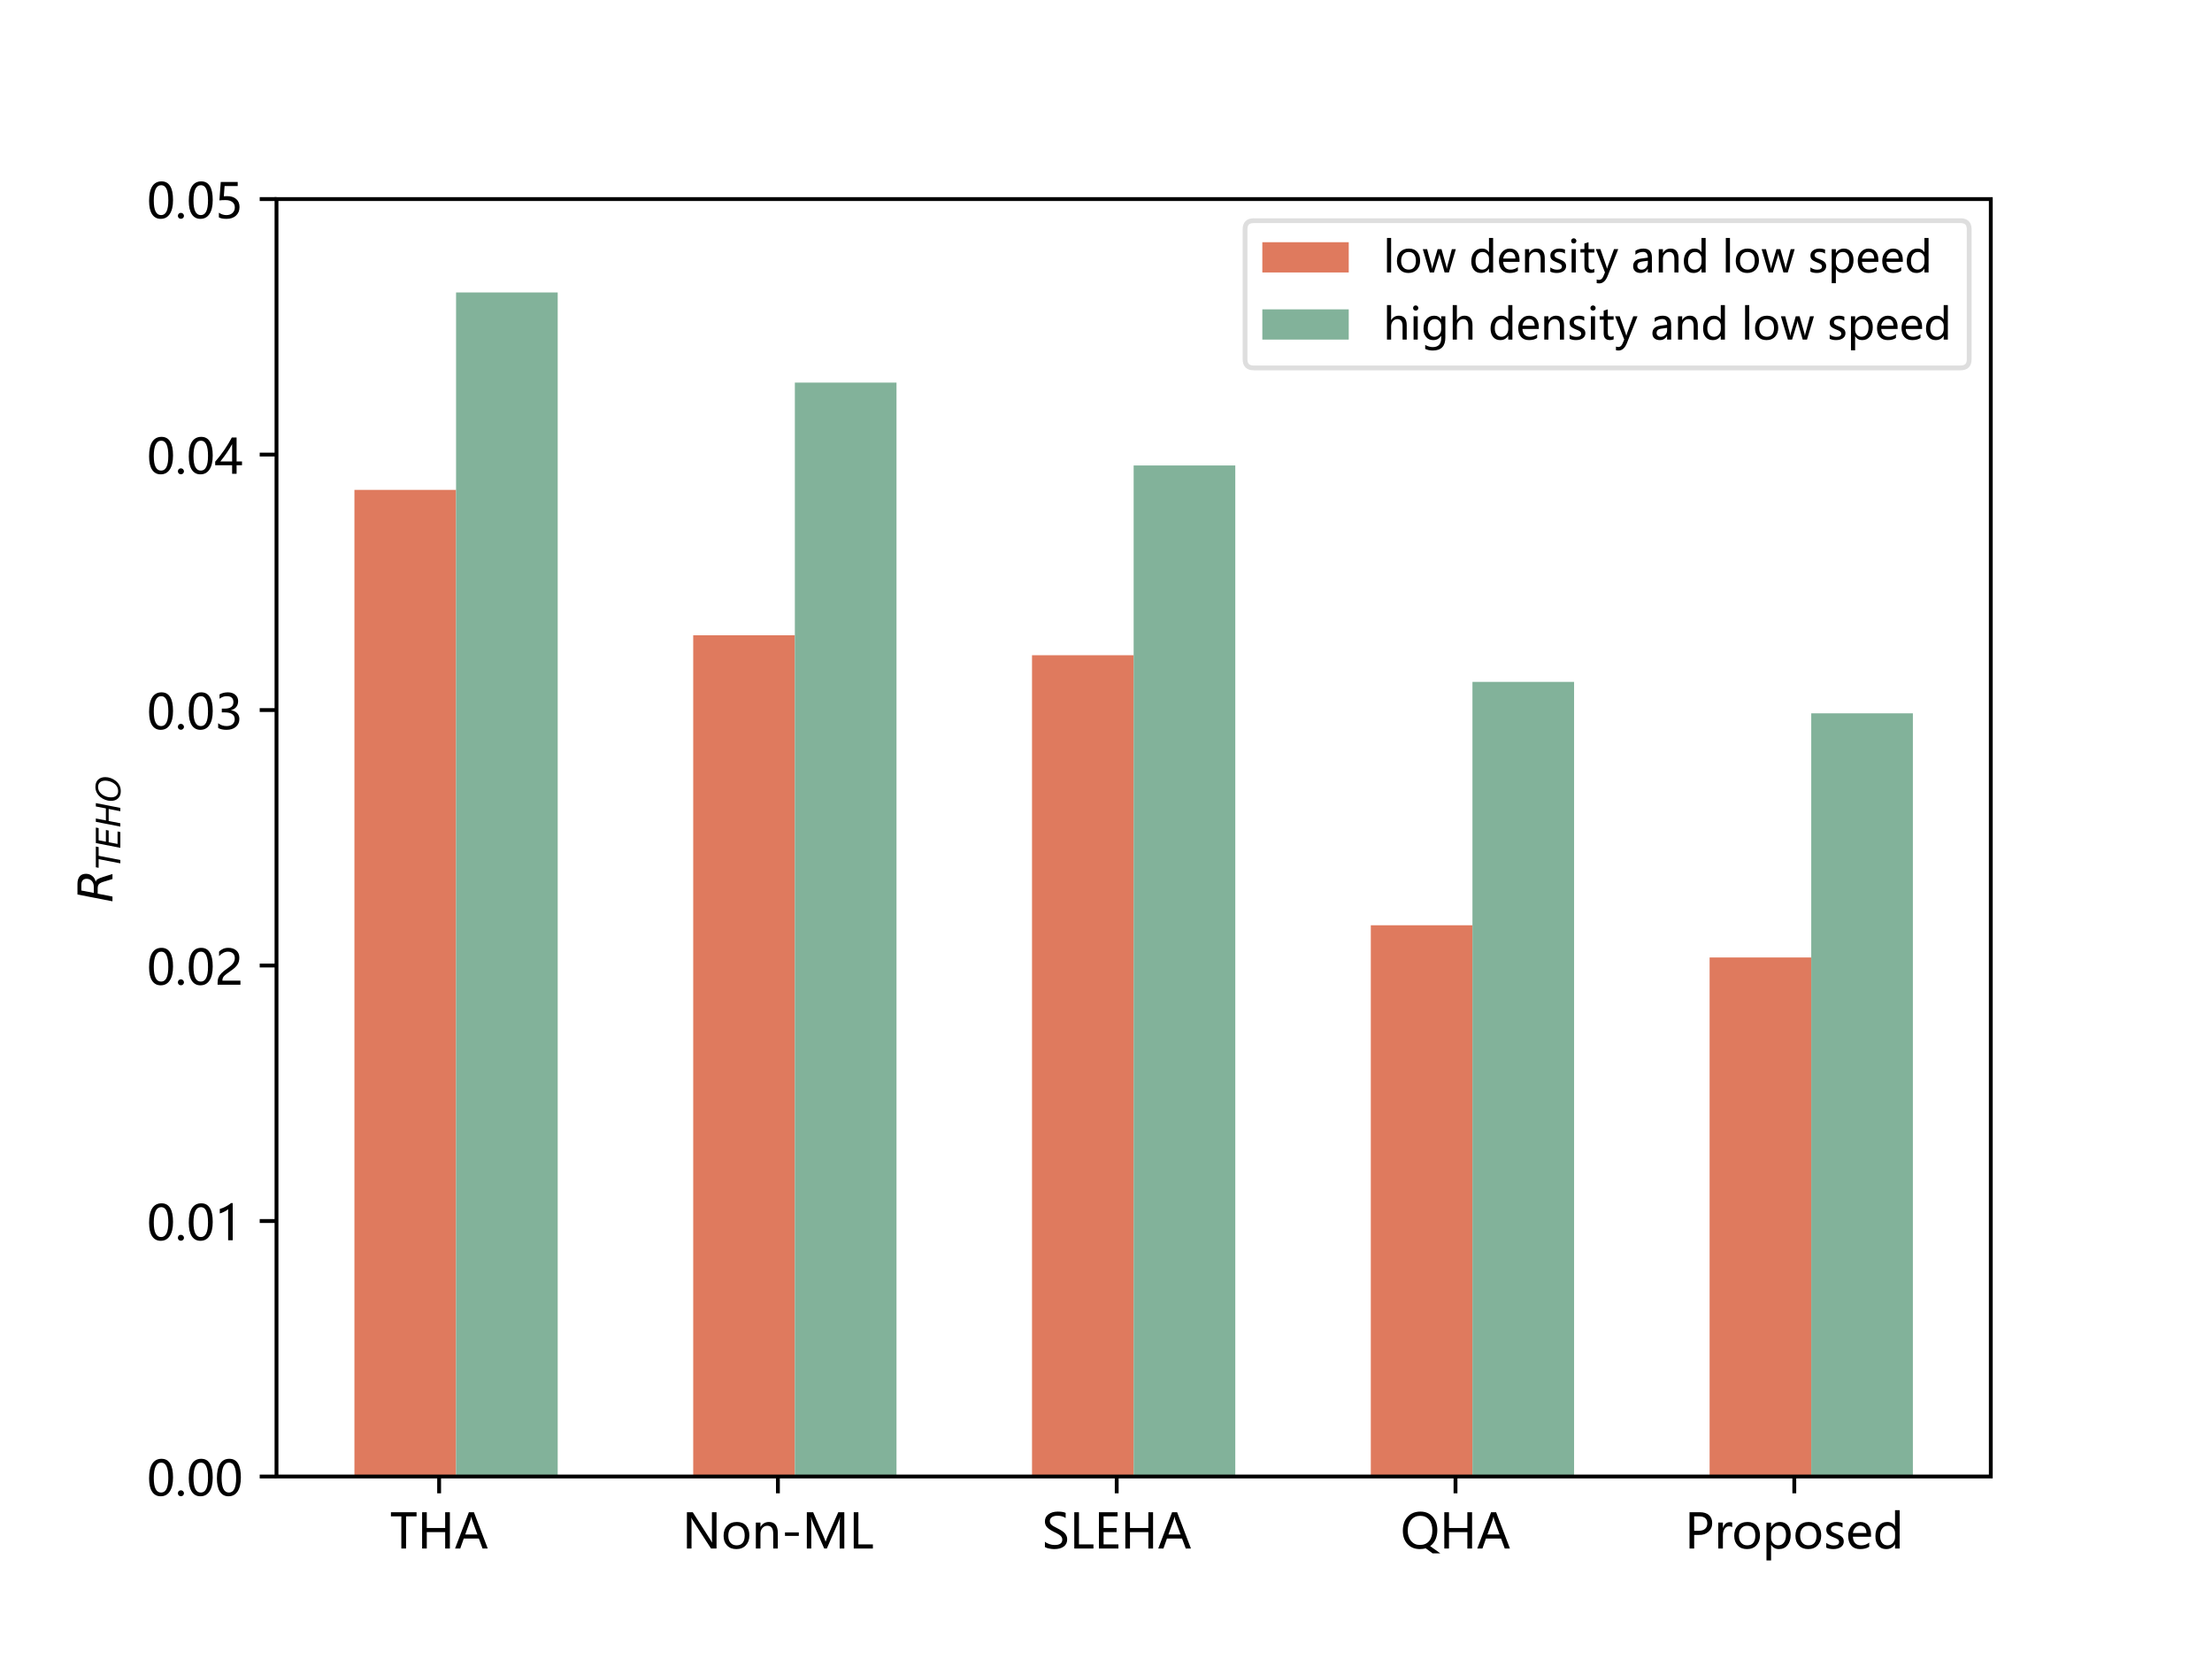 <svg xmlns="http://www.w3.org/2000/svg" xmlns:xlink="http://www.w3.org/1999/xlink" width="614.4" height="460.8" viewBox="0 0 460.8 345.6"><path d="M0 345.6h460.8V0H0z" fill="#fff"/><path d="M57.6 307.584h357.12V41.472H57.6z" fill="#fff"/><clipPath id="a"><path transform="matrix(1 0 0 -1 0 345.6)" d="M57.6 38.016h357.12v266.112H57.6z"/></clipPath><g clip-path="url(#a)"><path d="M73.833 307.584h21.173V102.049H73.833z" fill="#df7a5e"/></g><clipPath id="b"><path transform="matrix(1 0 0 -1 0 345.6)" d="M57.6 38.016h357.12v266.112H57.6z"/></clipPath><g clip-path="url(#b)"><path d="M144.41 307.584h21.173V132.336H144.41z" fill="#df7a5e"/></g><clipPath id="c"><path transform="matrix(1 0 0 -1 0 345.6)" d="M57.6 38.016h357.12v266.112H57.6z"/></clipPath><g clip-path="url(#c)"><path d="M214.987 307.584h21.173V136.5h-21.173z" fill="#df7a5e"/></g><clipPath id="d"><path transform="matrix(1 0 0 -1 0 345.6)" d="M57.6 38.016h357.12v266.112H57.6z"/></clipPath><g clip-path="url(#d)"><path d="M285.564 307.584h21.173v-114.84h-21.173z" fill="#df7a5e"/></g><clipPath id="e"><path transform="matrix(1 0 0 -1 0 345.6)" d="M57.6 38.016h357.12v266.112H57.6z"/></clipPath><g clip-path="url(#e)"><path d="M356.141 307.584h21.173V199.46h-21.173z" fill="#df7a5e"/></g><clipPath id="f"><path transform="matrix(1 0 0 -1 0 345.6)" d="M57.6 38.016h357.12v266.112H57.6z"/></clipPath><g clip-path="url(#f)"><path d="M95.006 307.584h21.173V60.921H95.006z" fill="#82b29a"/></g><clipPath id="g"><path transform="matrix(1 0 0 -1 0 345.6)" d="M57.6 38.016h357.12v266.112H57.6z"/></clipPath><g clip-path="url(#g)"><path d="M165.583 307.584h21.173V79.697h-21.173z" fill="#82b29a"/></g><clipPath id="h"><path transform="matrix(1 0 0 -1 0 345.6)" d="M57.6 38.016h357.12v266.112H57.6z"/></clipPath><g clip-path="url(#h)"><path d="M236.16 307.584h21.173V96.96H236.16z" fill="#82b29a"/></g><clipPath id="i"><path transform="matrix(1 0 0 -1 0 345.6)" d="M57.6 38.016h357.12v266.112H57.6z"/></clipPath><g clip-path="url(#i)"><path d="M306.737 307.584h21.173V142.048h-21.173z" fill="#82b29a"/></g><clipPath id="j"><path transform="matrix(1 0 0 -1 0 345.6)" d="M57.6 38.016h357.12v266.112H57.6z"/></clipPath><g clip-path="url(#j)"><path d="M377.314 307.584h21.173V148.6h-21.173z" fill="#82b29a"/></g><path stroke-width=".8" stroke-linejoin="round" fill="none" stroke="#000" d="M91.477 307.584v3.5"/><symbol id="k"><path transform="translate(-.021) scale(.001)" d="M555 669H336V0h-98v669H21v87h534v-87z"/></symbol><symbol id="l"><path transform="translate(-.098) scale(.001)" d="M676 0h-98v341H195V0H98v756h97V428h383v328h98V0z"/></symbol><symbol id="m"><path transform="translate(-.011) scale(.001)" d="M692 0H584l-77 207H192L119 0H11l288 756h105L692 0zM477 292 362 607c-4 10-7 27-11 53h-3c-4-24-8-41-12-53L223 292h254z"/></symbol><use xlink:href="#k" transform="matrix(10 0 0 -10 81.437 322.584)"/><use xlink:href="#l" transform="matrix(10 0 0 -10 87.937 322.584)"/><use xlink:href="#m" transform="matrix(10 0 0 -10 94.797 322.584)"/><path stroke-width=".8" stroke-linejoin="round" fill="none" stroke="#000" d="M162.054 307.584v3.5"/><symbol id="n"><path transform="translate(-.098) scale(.001)" d="M715 0H600L219 588c-11 16-20 33-26 50h-3c2-18 4-53 4-106V0H98v756h122l370-578c18-28 28-45 32-52h2c-4 21-5 58-5 110v520h96V0z"/></symbol><symbol id="o"><path transform="matrix(.001 0 0 .001 -.049 .012)" d="M49 264c0 89 25 159 75 211s117 78 203 78c80 0 144-25 190-75s69-118 69-206c0-85-25-154-74-206S397-12 315-12c-81 0-146 25-194 76-48 50-72 117-72 200zm98 3c0-62 15-111 47-147 31-36 73-54 127-54s96 17 125 52c28 35 43 85 43 151s-15 116-43 152c-29 35-71 53-125 53s-97-19-128-56-46-87-46-151z"/></symbol><symbol id="p"><path transform="translate(-.085) scale(.001)" d="M542 0h-95v307c0 111-41 167-122 167-42 0-77-16-104-47-27-32-40-71-40-119V0H85v540h96v-89h2c40 68 99 102 177 102 59 0 104-19 135-57s47-94 47-166V0z"/></symbol><symbol id="q"><path transform="matrix(.001 0 0 .001 -.076 -.263)" d="M364 263H76v73h288v-73z"/></symbol><symbol id="r"><path transform="translate(-.098) scale(.001)" d="M782 0v501c0 41 2 91 7 149h-2c-9-37-17-62-23-76L515 0h-55L211 569c-6 13-13 40-22 81h-3c3-36 5-87 5-153V0H98v756h132l223-518c17-40 28-71 34-93h3c17 46 29 78 36 95l227 516h126V0h-97z"/></symbol><symbol id="s"><path transform="translate(-.098) scale(.001)" d="M497 0H98v756h97V86h302V0z"/></symbol><use xlink:href="#n" transform="matrix(10 0 0 -10 143.097 322.584)"/><use xlink:href="#o" transform="matrix(10 0 0 -10 150.737 322.704)"/><use xlink:href="#p" transform="matrix(10 0 0 -10 157.457 322.584)"/><use xlink:href="#q" transform="matrix(10 0 0 -10 163.527 319.954)"/><use xlink:href="#r" transform="matrix(10 0 0 -10 168.077 322.584)"/><use xlink:href="#s" transform="matrix(10 0 0 -10 177.847 322.584)"/><path stroke-width=".8" stroke-linejoin="round" fill="none" stroke="#000" d="M232.631 307.584v3.5"/><symbol id="t"><path transform="matrix(.001 0 0 .001 -.063 .012)" d="M63 142c22-20 53-37 92-50 38-13 75-19 111-19 106 0 159 37 159 113 0 21-6 40-17 57-12 17-27 32-47 45s-58 33-112 60c-76 38-126 73-150 105s-36 69-36 111c0 63 25 113 75 150 50 36 114 55 192 55 74 0 129-9 165-27V635c-46 32-103 48-173 48-46 0-84-10-113-29-29-20-43-47-43-81 0-31 10-56 30-75 20-20 63-46 131-79 74-36 125-71 155-106 30-36 45-76 45-120 0-66-24-117-72-152-48-36-115-53-201-53-30 0-65 4-105 12S81 18 63 31v111z"/></symbol><symbol id="u"><path transform="translate(-.098) scale(.001)" d="M504 0H98v756h389v-87H195V427h271v-86H195V86h309V0z"/></symbol><use xlink:href="#t" transform="matrix(10 0 0 -10 217.675 322.704)"/><use xlink:href="#s" transform="matrix(10 0 0 -10 223.795 322.584)"/><use xlink:href="#u" transform="matrix(10 0 0 -10 228.925 322.584)"/><use xlink:href="#l" transform="matrix(10 0 0 -10 234.425 322.584)"/><use xlink:href="#m" transform="matrix(10 0 0 -10 241.285 322.584)"/><path stroke-width=".8" stroke-linejoin="round" fill="none" stroke="#000" d="M303.208 307.584v3.5"/><symbol id="v"><path transform="matrix(.001 0 0 .001 -.049 .101)" d="M49 369c0 122 33 219 99 291s155 109 269 109c104 0 189-36 253-106 64-71 97-163 97-276 0-123-33-220-99-292-16-17-32-32-50-45l212-151H669L526 4c-38-10-78-16-122-16-108 0-194 35-258 105-65 70-97 162-97 276zm102 8c0-92 23-165 70-220 47-56 108-83 183-83 80 0 144 26 190 79s70 127 70 222c0 98-23 173-68 226-46 53-107 80-185 80s-140-28-188-84-72-130-72-220z"/></symbol><use xlink:href="#v" transform="matrix(10 0 0 -10 292.237 323.594)"/><use xlink:href="#l" transform="matrix(10 0 0 -10 300.877 322.584)"/><use xlink:href="#m" transform="matrix(10 0 0 -10 307.737 322.584)"/><path stroke-width=".8" stroke-linejoin="round" fill="none" stroke="#000" d="M373.785 307.584v3.5"/><symbol id="w"><path transform="translate(-.098) scale(.001)" d="M195 283V0H98v756h215c81 0 144-20 189-59 45-40 68-96 68-169 0-74-27-134-79-180-53-46-119-68-198-65h-98zm0 387V369h91c59 0 104 13 135 40 31 26 47 65 47 115 0 97-58 146-173 146H195z"/></symbol><symbol id="x"><path transform="translate(-.085) scale(.001)" d="M375 445c-16 11-38 17-66 17-38 0-68-18-92-52-24-35-36-81-36-137V0H85v540h96V430h2c27 79 74 119 142 119 21 0 38-3 50-7v-97z"/></symbol><symbol id="y"><path transform="matrix(.001 0 0 .001 -.085 .248)" d="M181 76v-324H85v788h96v-93h2c42 70 104 106 186 106 68 0 122-25 162-73 39-48 59-113 59-194 0-90-23-163-67-217S419-12 344-12c-70 0-123 29-161 88h-2zm0 147c0-44 14-82 42-112s64-45 107-45c50 0 90 19 119 59 28 39 43 93 43 162 0 58-14 104-40 137-27 33-64 50-110 50-48 0-86-17-116-51s-45-77-45-129v-71z"/></symbol><symbol id="z"><path transform="matrix(.001 0 0 .001 -.055 .012)" d="M55 117c48-36 100-53 156-53 74 0 112 24 112 74 0 20-9 37-25 51-16 13-49 29-99 48-60 24-99 47-117 71s-26 53-26 87c0 47 20 85 60 114s90 44 150 44c46 0 88-8 128-24v-92c-41 26-87 39-137 39-31 0-56-7-75-20-20-14-29-31-29-53s7-39 21-51 44-28 92-46c60-23 100-46 122-70 21-24 32-54 32-89 0-50-21-89-61-117-41-28-93-42-157-42C146-12 97-1 55 19v98z"/></symbol><symbol id="A"><path transform="matrix(.001 0 0 .001 -.049 .012)" d="M525 246H147c2-58 18-103 48-134 30-32 71-47 125-47 60 0 116 19 167 58V38C439 4 376-12 298-12S159 12 115 62c-44 49-66 118-66 206 0 82 24 150 72 204s107 81 179 81c70 0 125-23 165-68 40-46 60-109 60-191v-48zm-95 76c-1 49-13 87-35 114-23 26-55 40-96 40-38 0-71-15-99-43s-46-65-53-111h283z"/></symbol><symbol id="B"><path transform="matrix(.001 0 0 .001 -.049 .012)" d="M554 0h-96v90h-1C417 22 355-12 273-12c-69 0-124 24-164 72S49 174 49 257c0 89 22 161 68 215s105 81 179 81 127-29 161-86h1v332h96V0zm-95 321c0 43-15 79-43 109-28 29-63 44-105 44-51 0-91-19-120-57-30-38-44-90-44-155 0-61 14-109 42-144s65-52 113-52c46 0 83 17 113 51 29 34 44 77 44 129v75z"/></symbol><use xlink:href="#w" transform="matrix(10 0 0 -10 351.96 322.584)"/><use xlink:href="#x" transform="matrix(10 0 0 -10 357.95 322.584)"/><use xlink:href="#o" transform="matrix(10 0 0 -10 361.27 322.704)"/><use xlink:href="#y" transform="matrix(10 0 0 -10 367.99 325.064)"/><use xlink:href="#o" transform="matrix(10 0 0 -10 374.02 322.704)"/><use xlink:href="#z" transform="matrix(10 0 0 -10 380.44 322.704)"/><use xlink:href="#A" transform="matrix(10 0 0 -10 385.01 322.704)"/><use xlink:href="#B" transform="matrix(10 0 0 -10 390.68 322.704)"/><path stroke-width=".8" stroke-linejoin="round" fill="none" stroke="#000" d="M57.6 307.584h-3.5"/><symbol id="C"><path transform="matrix(.001 0 0 .001 -.044 .012)" d="M44 363c0 133 22 234 66 303 44 68 109 103 193 103 160 0 240-130 240-388 0-128-23-225-68-292C430 21 367-12 286-12c-77 0-137 32-179 96S44 241 44 363zm98 5c0-202 51-302 153-302 100 0 150 102 150 307 0 210-49 316-147 316-104 0-156-107-156-321z"/></symbol><symbol id="D"><path transform="matrix(.001 0 0 .001 -.058 .011)" d="M58 50c0 18 6 33 18 45s27 18 45 18 33-7 45-19 19-27 19-44-7-31-19-43-27-18-45-18S88-5 76 7 58 33 58 50z"/></symbol><use xlink:href="#C" transform="matrix(10 0 0 -10 31.056 311.704)"/><use xlink:href="#D" transform="matrix(10 0 0 -10 37.056 311.694)"/><use xlink:href="#C" transform="matrix(10 0 0 -10 39.326 311.704)"/><use xlink:href="#C" transform="matrix(10 0 0 -10 45.186 311.704)"/><path stroke-width=".8" stroke-linejoin="round" fill="none" stroke="#000" d="M57.6 254.362h-3.5"/><symbol id="E"><path transform="translate(-.104) scale(.001)" d="M278 0v647c-15-15-40-32-76-50-36-19-68-32-98-39v93c40 11 82 29 128 53 45 24 80 47 105 69h36V0h-95z"/></symbol><use xlink:href="#C" transform="matrix(10 0 0 -10 31.056 258.482)"/><use xlink:href="#D" transform="matrix(10 0 0 -10 37.056 258.472)"/><use xlink:href="#C" transform="matrix(10 0 0 -10 39.326 258.482)"/><use xlink:href="#E" transform="matrix(10 0 0 -10 45.786 258.362)"/><path stroke-width=".8" stroke-linejoin="round" fill="none" stroke="#000" d="M57.6 201.14h-3.5"/><symbol id="F"><path transform="translate(-.058) scale(.001)" d="M417 558c0 40-13 72-39 96-26 23-61 35-105 35-32 0-63-8-95-24s-62-39-89-68v92c24 26 52 45 84 59 31 14 68 21 111 21 68 0 122-19 164-55 42-37 63-87 63-149 0-56-13-104-38-144-26-41-69-83-131-125-64-44-106-76-127-94-22-19-37-37-45-54-8-18-12-39-12-63h376V0H58v38c0 43 6 80 18 110s31 60 59 89c27 29 70 64 128 104 59 42 99 78 121 110 22 31 33 67 33 107z"/></symbol><use xlink:href="#C" transform="matrix(10 0 0 -10 31.056 205.26)"/><use xlink:href="#D" transform="matrix(10 0 0 -10 37.056 205.25)"/><use xlink:href="#C" transform="matrix(10 0 0 -10 39.326 205.26)"/><use xlink:href="#F" transform="matrix(10 0 0 -10 45.326 205.14)"/><path stroke-width=".8" stroke-linejoin="round" fill="none" stroke="#000" d="M57.6 147.917h-3.5"/><symbol id="G"><path transform="matrix(.001 0 0 .001 -.07 .012)" d="M70 126c51-40 109-60 175-60 52 0 93 12 124 38 30 26 46 60 46 104 0 95-69 143-206 143h-63v79h60c121 0 182 45 182 135 0 82-47 124-139 124-54 0-104-18-150-53v90c49 28 107 43 173 43 64 0 116-17 155-51s59-77 59-131c0-99-51-163-151-191v-1c54-6 97-26 129-58 32-33 48-74 48-123 0-68-25-123-74-164-49-42-114-62-195-62-72 0-129 13-173 39v99z"/></symbol><use xlink:href="#C" transform="matrix(10 0 0 -10 31.056 152.037)"/><use xlink:href="#D" transform="matrix(10 0 0 -10 37.056 152.027)"/><use xlink:href="#C" transform="matrix(10 0 0 -10 39.326 152.037)"/><use xlink:href="#G" transform="matrix(10 0 0 -10 45.446 152.037)"/><path stroke-width=".8" stroke-linejoin="round" fill="none" stroke="#000" d="M57.6 94.694h-3.5"/><symbol id="H"><path transform="translate(-.008) scale(.001)" d="M454 756V257h113v-79H454V0h-93v178H8v74c63 70 126 152 190 244 63 92 115 179 157 260h99zM116 257h245v360c-34-61-70-120-109-177-39-58-84-119-136-183z"/></symbol><use xlink:href="#C" transform="matrix(10 0 0 -10 31.056 98.814)"/><use xlink:href="#D" transform="matrix(10 0 0 -10 37.056 98.804)"/><use xlink:href="#C" transform="matrix(10 0 0 -10 39.326 98.814)"/><use xlink:href="#H" transform="matrix(10 0 0 -10 44.826 98.694)"/><path stroke-width=".8" stroke-linejoin="round" fill="none" stroke="#000" d="M57.6 41.472h-3.5"/><symbol id="I"><path transform="matrix(.001 0 0 .001 -.085 .012)" d="M515 233c0-74-25-133-74-178S326-12 244-12C172-12 119-1 85 19v97c51-34 103-50 156-50 52 0 95 14 127 44 32 29 49 68 49 116s-17 85-51 112-81 41-142 41c-48 0-90-2-128-6l28 383h353v-84H204l-16-214 69 3c80 0 143-20 189-60s69-96 69-168z"/></symbol><use xlink:href="#C" transform="matrix(10 0 0 -10 31.056 45.592)"/><use xlink:href="#D" transform="matrix(10 0 0 -10 37.056 45.582)"/><use xlink:href="#C" transform="matrix(10 0 0 -10 39.326 45.592)"/><use xlink:href="#I" transform="matrix(10 0 0 -10 45.596 45.592)"/><symbol id="J"><path transform="translate(-.027) scale(.001)" d="m252 648-50-259h127c50 0 90 13 121 41 30 28 46 64 46 108 0 35-11 62-31 81-21 19-51 29-89 29H252zm181-298c20-5 38-17 52-36 14-20 30-58 48-115L595 0H491l-57 187c-15 48-32 80-51 96-20 16-49 25-88 25H186L126 0H27l142 729h222c67 0 119-16 155-46s54-74 54-131c0-51-16-95-46-132-31-38-71-61-121-70z"/></symbol><use xlink:href="#J" transform="matrix(0 -10 -10 0 23.428 187.758)"/><symbol id="K"><path transform="translate(-.043) scale(.001)" d="M59 729h617l-16-83H400L275 0h-99l125 646H43l16 83z"/></symbol><symbol id="L"><path transform="translate(-.027) scale(.001)" d="M169 729h461l-16-83H251l-42-216h348l-16-83H193L142 83h371L497 0H27l142 729z"/></symbol><symbol id="M"><path transform="translate(-.027) scale(.001)" d="M169 729h99l-58-299h358l58 299h99L583 0h-99l68 347H194L126 0H27l142 729z"/></symbol><symbol id="N"><path transform="matrix(.001 0 0 .001 -.04 .013)" d="M456 662c-54 0-102-14-143-40-42-26-78-66-108-119-20-34-35-71-45-109-10-39-15-78-15-116 0-68 16-121 48-157 32-37 78-55 138-55 53 0 101 13 143 40 42 26 77 66 107 118 20 35 35 72 45 111 10 38 16 77 16 115 0 67-17 119-49 156-33 37-79 56-137 56zM328-13c-90 0-160 26-211 79-52 52-77 125-77 217 0 52 10 106 30 161s47 104 83 148c41 50 87 87 138 112 50 25 106 38 168 38 89 0 159-27 211-79 51-53 77-125 77-215 0-56-10-111-30-165s-47-103-83-147c-42-51-89-89-139-113S389-13 328-13z"/></symbol><use xlink:href="#K" transform="matrix(0 -7 -7 0 25.069 180.779)"/><use xlink:href="#L" transform="matrix(0 -7 -7 0 25.069 176.615)"/><use xlink:href="#M" transform="matrix(0 -7 -7 0 25.069 172.192)"/><use xlink:href="#N" transform="matrix(0 -7 -7 0 25.16 166.837)"/><path stroke-width=".8" stroke-linecap="square" stroke-miterlimit="10" fill="none" stroke="#000" d="M57.6 307.584V41.472M414.72 307.584V41.472M57.6 307.584h357.12M57.6 41.472h357.12"/><path d="M261.167 76.64H408.42c1.2 0 1.8-.6 1.8-1.8V47.773c0-1.2-.6-1.8-1.8-1.8H261.167c-1.2 0-1.8.6-1.8 1.8v27.069c0 1.2.6 1.8 1.8 1.8z" fill="#fff" fill-opacity=".8"/><path stroke-miterlimit="10" fill="none" stroke="#d5d6d5" stroke-opacity=".8" d="M261.167 76.64H408.42c1.2 0 1.8-.6 1.8-1.8V47.773c0-1.2-.6-1.8-1.8-1.8H261.167c-1.2 0-1.8.6-1.8 1.8v27.069c0 1.2.6 1.8 1.8 1.8z"/><path d="M262.967 56.76h18v-6.3h-18z" fill="#df7a5e"/><symbol id="O"><path transform="translate(-.085) scale(.001)" d="M85 0v799h96V0H85z"/></symbol><symbol id="P"><path transform="translate(-.012) scale(.001)" d="M777 540 616 0h-99L409 379c-5 16-8 33-9 52h-2c-1-14-5-31-11-51L271 0h-97L12 540h100l108-400c3-12 5-29 7-50h4c1 18 4 35 9 51l116 399h89l113-401c3-12 6-28 8-50h4c0 14 3 31 9 50l106 401h92z"/></symbol><symbol id="R"><path transform="translate(-.074) scale(.001)" d="M74 730c0 17 5 31 17 43 11 12 25 18 43 18 17 0 31-6 43-18s18-26 18-43-6-31-18-42c-12-12-26-17-43-17-18 0-32 5-43 17-12 11-17 25-17 42zM85 0v540h96V0H85z"/></symbol><symbol id="S"><path transform="matrix(.001 0 0 .001 -.022 .011)" d="M345 5c-22-10-50-16-85-16-97 0-145 53-145 160v312H22v79h93v130l95 30V540h135v-79H210V166c0-36 6-61 18-76 12-16 33-23 61-23 21 0 40 6 56 18V5z"/></symbol><symbol id="T"><path transform="matrix(.001 0 0 .001 -.006 .253)" d="M525 540 280-81C234-195 169-253 87-253c-24 0-45 3-61 7v84c18-6 36-10 54-10 43 0 75 26 97 76l41 97L6 540h106l141-406 12-44h3c2 10 5 24 11 43l148 407h98z"/></symbol><symbol id="U"><path transform="matrix(.001 0 0 .001 -.045 .012)" d="M98 502c54 34 116 51 186 51 130 0 195-69 195-205V0h-94v83h-3c-38-64-93-95-165-95-53 0-95 14-126 42S45 96 45 145c0 100 60 159 180 176l160 22c0 88-37 133-110 133-65 0-124-22-177-66v92zm160-248c-44-6-75-18-91-34-17-16-25-39-25-68 0-26 9-47 27-63s42-24 72-24c42 0 76 14 103 44 27 29 41 66 41 110v52l-127-17z"/></symbol><use xlink:href="#O" transform="matrix(9 0 0 -9 288.932 56.76)"/><use xlink:href="#o" transform="matrix(9 0 0 -9 291.002 56.867)"/><use xlink:href="#P" transform="matrix(9 0 0 -9 296.393 56.76)"/><use xlink:href="#Q" transform="matrix(9 0 0 -9 303.395 56.76)"/><use xlink:href="#B" transform="matrix(9 0 0 -9 306.5 56.867)"/><use xlink:href="#A" transform="matrix(9 0 0 -9 312.26 56.867)"/><use xlink:href="#p" transform="matrix(9 0 0 -9 317.687 56.76)"/><use xlink:href="#z" transform="matrix(9 0 0 -9 322.96 56.867)"/><use xlink:href="#R" transform="matrix(9 0 0 -9 327.299 56.76)"/><use xlink:href="#S" transform="matrix(9 0 0 -9 329.225 56.858)"/><use xlink:href="#T" transform="matrix(9 0 0 -9 332.438 59.036)"/><use xlink:href="#Q" transform="matrix(9 0 0 -9 337.145 56.76)"/><use xlink:href="#U" transform="matrix(9 0 0 -9 340.214 56.867)"/><use xlink:href="#p" transform="matrix(9 0 0 -9 345.55 56.76)"/><use xlink:href="#B" transform="matrix(9 0 0 -9 350.77 56.867)"/><use xlink:href="#Q" transform="matrix(9 0 0 -9 356.09 56.76)"/><use xlink:href="#O" transform="matrix(9 0 0 -9 359.519 56.76)"/><use xlink:href="#o" transform="matrix(9 0 0 -9 361.589 56.867)"/><use xlink:href="#P" transform="matrix(9 0 0 -9 366.98 56.76)"/><use xlink:href="#Q" transform="matrix(9 0 0 -9 373.982 56.76)"/><use xlink:href="#z" transform="matrix(9 0 0 -9 377.14 56.867)"/><use xlink:href="#y" transform="matrix(9 0 0 -9 381.578 58.991)"/><use xlink:href="#A" transform="matrix(9 0 0 -9 387.005 56.867)"/><use xlink:href="#A" transform="matrix(9 0 0 -9 392.108 56.867)"/><use xlink:href="#B" transform="matrix(9 0 0 -9 397.21 56.867)"/><path d="M262.967 70.744h18v-6.3h-18z" fill="#82b29a"/><symbol id="V"><path transform="translate(-.085) scale(.001)" d="M542 0h-96v311c0 108-41 163-121 163-42 0-76-16-103-48-28-32-41-72-41-120V0H85v799h96V451h2c41 68 100 102 176 102 122 0 183-74 183-220V0z"/></symbol><symbol id="W"><path transform="matrix(.001 0 0 .001 -.049 .253)" d="M554 45c0-198-97-298-291-298-67 0-125 13-175 37v92c60-33 118-50 174-50 130 0 196 69 196 206v57h-1C415 21 354-12 273-12c-68 0-123 24-163 72-41 48-61 113-61 193 0 92 22 165 67 219s105 81 180 81c72 0 125-29 161-86h1v73h96V45zm-96 276c0 42-14 78-42 108s-63 45-104 45c-52 0-93-20-122-58s-43-91-43-157c0-58 14-104 42-140s65-53 111-53 84 17 114 51 44 77 44 129v75z"/></symbol><use xlink:href="#V" transform="matrix(9 0 0 -9 288.932 70.744)"/><use xlink:href="#R" transform="matrix(9 0 0 -9 294.377 70.744)"/><use xlink:href="#W" transform="matrix(9 0 0 -9 296.546 73.02)"/><use xlink:href="#V" transform="matrix(9 0 0 -9 302.63 70.744)"/><use xlink:href="#Q" transform="matrix(9 0 0 -9 307.409 70.744)"/><use xlink:href="#B" transform="matrix(9 0 0 -9 310.514 70.852)"/><use xlink:href="#A" transform="matrix(9 0 0 -9 316.274 70.852)"/><use xlink:href="#p" transform="matrix(9 0 0 -9 321.7 70.744)"/><use xlink:href="#z" transform="matrix(9 0 0 -9 326.975 70.852)"/><use xlink:href="#R" transform="matrix(9 0 0 -9 331.313 70.744)"/><use xlink:href="#S" transform="matrix(9 0 0 -9 333.239 70.843)"/><use xlink:href="#T" transform="matrix(9 0 0 -9 336.452 73.02)"/><use xlink:href="#Q" transform="matrix(9 0 0 -9 341.159 70.744)"/><use xlink:href="#U" transform="matrix(9 0 0 -9 344.228 70.852)"/><use xlink:href="#p" transform="matrix(9 0 0 -9 349.565 70.744)"/><use xlink:href="#B" transform="matrix(9 0 0 -9 354.785 70.852)"/><use xlink:href="#Q" transform="matrix(9 0 0 -9 360.104 70.744)"/><use xlink:href="#O" transform="matrix(9 0 0 -9 363.533 70.744)"/><use xlink:href="#o" transform="matrix(9 0 0 -9 365.603 70.852)"/><use xlink:href="#P" transform="matrix(9 0 0 -9 370.994 70.744)"/><use xlink:href="#Q" transform="matrix(9 0 0 -9 377.996 70.744)"/><use xlink:href="#z" transform="matrix(9 0 0 -9 381.155 70.852)"/><use xlink:href="#y" transform="matrix(9 0 0 -9 385.592 72.976)"/><use xlink:href="#A" transform="matrix(9 0 0 -9 391.019 70.852)"/><use xlink:href="#A" transform="matrix(9 0 0 -9 396.122 70.852)"/><use xlink:href="#B" transform="matrix(9 0 0 -9 401.225 70.852)"/></svg>